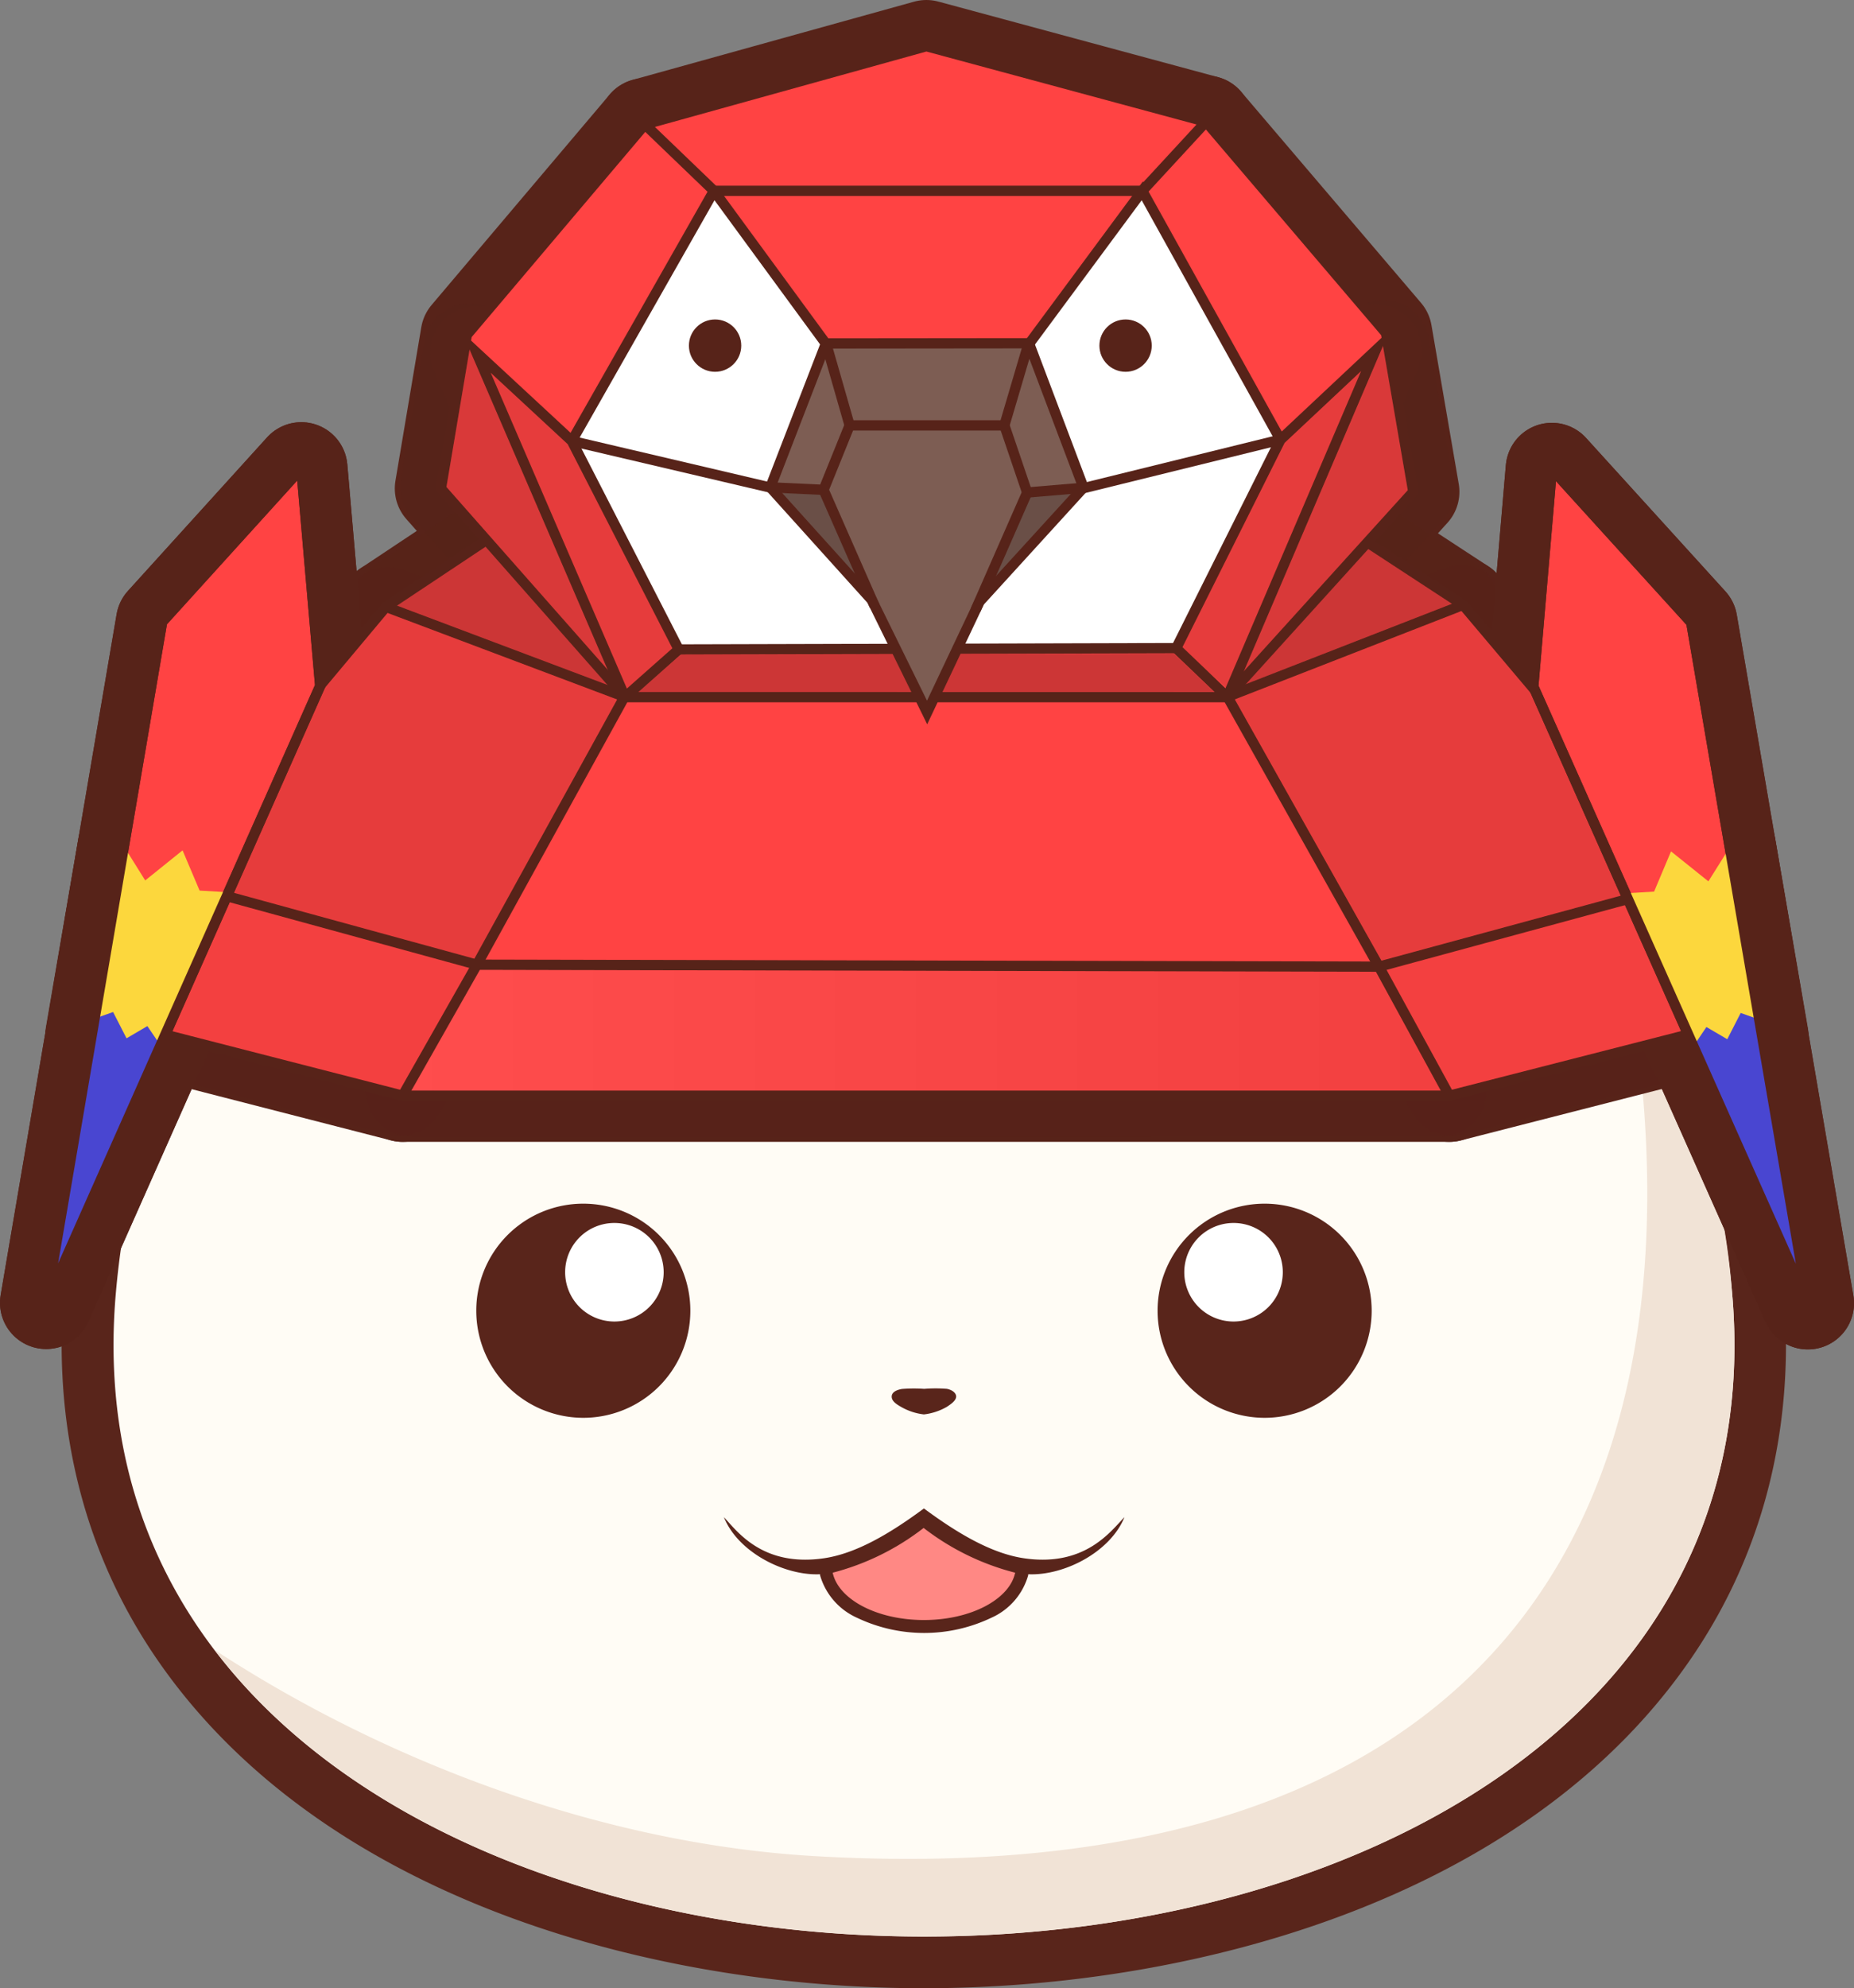 <svg xmlns="http://www.w3.org/2000/svg" xmlns:xlink="http://www.w3.org/1999/xlink" viewBox="0 0 180.66 193.69"><rect x="0" y="0" width="180.66" height="193.69" fill="#808080" stroke="none"/><defs><style>.cls-1{fill:#59251b;}.cls-1,.cls-2,.cls-3,.cls-4,.cls-5{fill-rule:evenodd;}.cls-2{fill:#fffcf5;}.cls-3{fill:#f1e3d6;}.cls-11,.cls-21,.cls-4{fill:#fff;}.cls-5{fill:#ff8884;}.cls-16,.cls-6{fill:#ff4343;}.cls-10,.cls-11,.cls-12,.cls-13,.cls-14,.cls-15,.cls-16,.cls-17,.cls-22,.cls-6,.cls-7,.cls-8,.cls-9{stroke:#572319;}.cls-10,.cls-11,.cls-12,.cls-13,.cls-14,.cls-15,.cls-6,.cls-7,.cls-8,.cls-9{stroke-linecap:round;stroke-linejoin:round;stroke-width:9px;}.cls-17,.cls-7{fill:none;}.cls-23,.cls-27,.cls-8{opacity:0.05;}.cls-18,.cls-9{opacity:0.1;}.cls-10,.cls-19{opacity:0.15;}.cls-12,.cls-22{fill:#7d5d53;}.cls-13,.cls-24{fill:#572319;}.cls-14,.cls-25{fill:#fcd73d;}.cls-15,.cls-26{fill:#4946d1;}.cls-16,.cls-17,.cls-22{stroke-miterlimit:10;}.cls-20{opacity:0.2;}.cls-27{fill:url(#linear-gradient);}</style><linearGradient id="linear-gradient" x1="40.1" y1="100.37" x2="140.38" y2="100.37" gradientUnits="userSpaceOnUse"><stop offset="0" stop-color="#fff"/><stop offset="1"/></linearGradient></defs><g id="Layer_2" data-name="Layer 2"><g id="File_1" data-name="File 1"><g id="Layer_4" data-name="Layer 4"><g id="Happy"><path class="cls-1" d="M127.17,61.55c26.5,12.33,43.94,33.85,46.61,63.83,1.14,12.72-1.53,25.05-8.68,35.72C149.31,184.68,117,193.69,90,193.69s-59.27-9-75.07-32.59c-7.14-10.67-9.81-23-8.67-35.72C9,95.4,26.4,73.88,52.9,61.55A18.25,18.25,0,0,1,75.81,44.62a18.26,18.26,0,0,1,28.45,0,18.25,18.25,0,0,1,22.91,16.93Z"/><path class="cls-2" d="M122.13,61.51A13.21,13.21,0,0,0,102.2,50.89c-2.27,1.22-5.7,5.58-6.83,8.67a19.58,19.58,0,0,1,5.09-11.62,13.21,13.21,0,0,0-22.59,3c-1.06,2.35-1.14,7.9-.16,11a19.64,19.64,0,0,1-3-12.4A13.21,13.21,0,0,0,57.92,62.25a13.43,13.43,0,0,0,.23,2.47h0c.62,2.5,4,6.91,6.7,8.77a19.4,19.4,0,0,1-9.71-7.43C30,77.7,13.8,97.77,11.3,125.83c-7.48,83.77,165,83.77,157.47,0-2.6-29.17-20-49.71-46.85-61.11-2.18-1.38-7.66-2.24-10.91-1.7A19,19,0,0,1,122.13,61.51Z"/><path class="cls-3" d="M64.85,73.49a19.4,19.4,0,0,1-9.71-7.43c-.91.42-1.8.85-2.69,1.3C55.37,70.83,59.68,72.86,64.85,73.49Z"/><path class="cls-3" d="M77.44,60.9c.08.36.17.71.27,1l-.27-1Zm.27,1C74.26,58,72.38,53.65,72.5,49.11a13.16,13.16,0,0,1,2.2.42A19.64,19.64,0,0,0,77.71,61.93Z"/><path class="cls-3" d="M95.49,59.25l-.12.31.12-.31Zm-.12.31c-.54-5.22.5-9.89,3.28-13.53a13.61,13.61,0,0,1,1.81,1.91A19.58,19.58,0,0,0,95.37,59.56Z"/><path class="cls-3" d="M122.13,61.51a14,14,0,0,0-.49-2.92A19.72,19.72,0,0,0,111,63,19,19,0,0,1,122.13,61.51Z"/><path class="cls-1" d="M90.06,135.3a13.89,13.89,0,0,1,2.22,0c.56.12.9.43.89.76s-.36.64-.92,1a5.81,5.81,0,0,1-2.22.73,5.75,5.75,0,0,1-2.22-.73c-.56-.31-.92-.61-.92-1s.37-.64,1-.75A15,15,0,0,1,90.06,135.3Z"/><path class="cls-1" d="M80.31,151.8c3.1-.46,6.37-2.37,9.72-4.85,3.35,2.48,6.63,4.39,9.73,4.85,6,.89,8.51-2.68,9.81-4-1.39,3.42-5.91,5.72-9.38,5.56l0,.1a6.46,6.46,0,0,1-3.59,4.14,15.21,15.21,0,0,1-13.09,0,6.5,6.5,0,0,1-3.6-4.14l0-.1c-3.46.16-8-2.14-9.37-5.56C71.8,149.12,74.26,152.69,80.31,151.8Z"/><path class="cls-1" d="M82.77,91.26c9.4-4,9.49-16.32,5.28-21.42C88.62,79.41,86.69,86.38,82.77,91.26Z"/><path class="cls-1" d="M92.58,72.8c2.25,8.94,6.43,11.44,11.66,10.5C95.33,77.17,95.35,75.72,92.58,72.8Z"/><path class="cls-1" d="M84.09,72.73c.66,5.5-4.9,11.77-9.25,11.21C78.55,81.89,81.45,77.26,84.09,72.73Z"/><path class="cls-1" d="M56.84,117.26a10.43,10.43,0,1,1-10.43,10.43A10.42,10.42,0,0,1,56.84,117.26Z"/><path class="cls-4" d="M59.87,119.14a4.8,4.8,0,1,1-4.8,4.79A4.79,4.79,0,0,1,59.87,119.14Z"/><path class="cls-5" d="M98.92,153.21c-.55,2.6-4.32,4.61-8.89,4.61s-8.33-2-8.89-4.61A24.42,24.42,0,0,0,90,148.85,24.5,24.5,0,0,0,98.92,153.21Z"/><path class="cls-3" d="M20.91,160.73c35.42,46.53,154.09,34.91,147.86-34.9a69.89,69.89,0,0,0-10.29-31.45c9.64,55.06-14.73,90.23-79.26,86.43C59.56,179.65,38.5,172.22,20.91,160.73Z"/><path class="cls-1" d="M123.23,117.26a10.43,10.43,0,1,0,10.43,10.43A10.43,10.43,0,0,0,123.23,117.26Z"/><path class="cls-4" d="M120.2,119.14a4.8,4.8,0,1,0,4.8,4.79A4.79,4.79,0,0,0,120.2,119.14Z"/></g><g id="Layer_2_copy_2" data-name="Layer 2 copy 2"><polygon class="cls-6" points="39.23 106.74 141.23 106.74 165.42 100.55 165.23 85.79 142.56 58.93 119.71 43.98 100.47 39.02 78.95 39.02 60.09 44.17 37.61 59.12 15.52 85.5 15.14 100.55 39.23 106.74"/><polyline class="cls-7" points="15.52 85.5 46.47 93.98 134.37 94.17 165.23 85.79"/><polyline class="cls-7" points="142.56 58.93 119.61 67.88 60.85 67.88 37.61 59.12"/><polyline class="cls-7" points="60.09 44.17 78.56 48.26 102.18 48.26 119.71 43.98"/><polyline class="cls-7" points="102.18 48.26 119.61 67.88 134.37 94.17 141.23 106.74"/><polyline class="cls-7" points="78.56 48.26 60.85 67.88 46.47 93.98 39.23 106.74"/><polygon class="cls-6" points="60.9 67.91 119.59 67.91 137.71 47.91 135.05 32.43 117.52 11.86 90.27 4.5 62.84 12.12 45.49 32.62 42.97 47.59 60.9 67.91"/><g id="Layer_6_copy" data-name="Layer 6 copy"><polygon class="cls-8" points="47.53 36.04 61.03 67.43 65.92 63.15 55.42 42.82 47.53 36.04"/><polyline class="cls-8" points="114.88 62.95 125.14 42.46 133.2 35.18 119.87 67.34 114.88 62.95"/><polygon class="cls-9" points="134.77 33.7 137.17 47.76 121.21 65.37 134.77 33.7"/><polygon class="cls-9" points="45.75 34.06 43.5 47.44 59.19 65.22 45.75 34.06"/><polygon class="cls-10" points="66.33 63.8 114.39 63.67 118.28 67.38 62.22 67.4 66.33 63.8"/></g><polygon class="cls-11" points="55.81 42.89 69.57 18.59 80.87 34.18 75.03 47.58 55.81 42.89"/><polyline class="cls-11" points="55.81 42.89 66.14 63.29 114.58 63.17 124.72 42.87 111.28 18.61 99.75 34.13"/><polyline class="cls-7" points="69.57 18.59 111.31 18.59 117.52 11.86"/><line class="cls-7" x1="66.14" y1="63.27" x2="114.61" y2="63.14"/><polyline class="cls-7" points="69.57 18.59 80.91 34.07 75.24 47.54 55.72 42.96 66.14 63.27 60.9 67.91 46.42 34.34 55.72 42.96 69.57 18.59 62.84 12.12"/><polyline class="cls-7" points="99.78 34.17 111.31 18.59 124.77 42.84 134.03 34.15 119.59 67.91 114.61 63.15 124.77 42.84"/><line class="cls-7" x1="105.24" y1="47.64" x2="124.77" y2="42.83"/><line class="cls-7" x1="99.73" y1="34.08" x2="105.24" y2="47.79"/><polygon class="cls-12" points="80.48 33.46 100.27 33.44 105.58 47.5 95.45 58.61 90.34 69.41 84.95 58.45 75.06 47.48 80.48 33.46"/><g id="Layer_5_copy" data-name="Layer 5 copy"><polyline class="cls-9" points="100.47 47.83 97.08 56.08 104.32 48.13 100.47 47.83"/><polyline class="cls-9" points="80.09 47.73 83.29 55.86 76.24 48.03 80.09 47.73"/><polygon class="cls-10" points="38.71 58.99 59.19 66.72 47.31 53.27 38.71 58.99"/><polygon class="cls-10" points="141.47 58.81 121.41 66.64 133.33 53.48 141.47 58.81"/><polygon class="cls-8" points="16.68 100.43 38.98 106.16 45.71 94.29 22.1 87.82 16.68 100.43"/><polygon class="cls-8" points="141.48 106.16 163.8 100.44 158.34 88.18 135.12 94.48 141.48 106.16"/><polygon class="cls-8" points="37.77 59.71 60.12 68.15 46.22 93.39 22.79 86.97 31.66 67.01 37.77 59.71"/><polygon class="cls-8" points="142.41 59.53 120.34 68.14 134.62 93.57 157.92 87.25 149.11 67.48 142.41 59.53"/></g><polyline class="cls-7" points="80.51 33.48 82.79 41.44 97.87 41.44 100.21 33.51"/><polyline class="cls-7" points="97.87 41.44 100.09 47.98 105.54 47.52"/><line class="cls-7" x1="100.09" y1="47.98" x2="95.07" y2="59.41"/><polyline class="cls-7" points="85.22 59.02 80.25 47.72 75.11 47.48"/><line class="cls-7" x1="80.25" y1="47.72" x2="82.79" y2="41.44"/><circle class="cls-13" cx="69.68" cy="33.67" r="2.55"/><circle class="cls-13" cx="109.68" cy="33.67" r="2.55"/><polygon class="cls-6" points="29.36 45.63 31.2 66.82 4.5 126.92 15.8 60.59 29.36 45.63"/><polyline class="cls-14" points="12.07 82.44 14.15 85.77 17.79 82.84 19.45 86.76 22.36 86.93 15.53 102.21 8.91 100.83 12.07 82.44"/><polygon class="cls-15" points="9.24 99.22 11.02 98.59 12.33 101.15 14.36 99.96 15.53 101.68 4.71 126.44 9.24 99.22"/><polygon class="cls-7" points="29.36 45.63 31.2 66.82 4.5 126.92 15.8 60.59 29.36 45.63"/><polygon class="cls-6" points="151.22 45.69 149.41 66.88 176.16 126.96 164.8 60.64 151.22 45.69"/><polyline class="cls-14" points="168.56 82.53 166.47 85.86 162.83 82.94 161.18 86.86 158.27 87.03 165.11 102.3 171.73 100.92 168.56 82.53"/><polygon class="cls-15" points="171.39 99.31 169.62 98.68 168.31 101.24 166.28 100.05 165.11 101.78 175.95 126.53 171.39 99.31"/><polygon class="cls-7" points="151.22 45.69 149.41 66.88 176.16 126.96 164.8 60.64 151.22 45.69"/><polygon class="cls-8" points="46.75 94.49 134.05 94.68 140.38 106.25 40.1 106.23 46.75 94.49"/></g><g id="Layer_2-2" data-name="Layer 2"><polygon class="cls-16" points="39.23 106.74 141.23 106.74 165.42 100.55 165.23 85.79 142.56 58.93 119.71 43.98 100.47 39.02 78.95 39.02 60.09 44.17 37.61 59.12 15.52 85.5 15.14 100.55 39.23 106.74"/><polyline class="cls-17" points="15.52 85.5 46.47 93.98 134.37 94.17 165.23 85.79"/><polyline class="cls-17" points="142.56 58.93 119.61 67.88 60.85 67.88 37.61 59.12"/><polyline class="cls-17" points="60.09 44.17 78.56 48.26 102.18 48.26 119.71 43.98"/><polyline class="cls-17" points="102.18 48.26 119.61 67.88 134.37 94.17 141.23 106.74"/><polyline class="cls-17" points="78.56 48.26 60.85 67.88 46.47 93.98 39.23 106.74"/><polygon class="cls-16" points="60.9 67.91 119.59 67.91 137.71 47.91 135.05 32.43 117.52 11.86 90.27 4.5 62.84 12.12 45.49 32.62 42.97 47.59 60.9 67.91"/><g id="Layer_6" data-name="Layer 6"><polygon class="cls-18" points="47.53 36.04 61.03 67.43 65.92 63.15 55.42 42.82 47.53 36.04"/><polyline class="cls-18" points="114.88 62.95 125.14 42.46 133.2 35.18 119.87 67.34 114.88 62.95"/><polygon class="cls-19" points="134.77 33.7 137.17 47.76 121.21 65.37 134.77 33.7"/><polygon class="cls-19" points="45.75 34.06 43.5 47.44 59.19 65.22 45.75 34.06"/><polygon class="cls-20" points="66.33 63.8 114.39 63.67 118.28 67.38 62.22 67.4 66.33 63.8"/></g><polygon class="cls-21" points="55.81 42.89 69.57 18.59 80.87 34.18 75.03 47.58 55.81 42.89"/><polyline class="cls-21" points="55.81 42.89 66.14 63.29 114.58 63.17 124.72 42.87 111.28 18.61 99.75 34.13"/><polyline class="cls-17" points="69.57 18.59 111.31 18.59 117.52 11.86"/><line class="cls-17" x1="66.14" y1="63.27" x2="114.61" y2="63.14"/><polyline class="cls-17" points="69.57 18.59 80.91 34.07 75.24 47.54 55.72 42.96 66.14 63.27 60.9 67.91 46.42 34.34 55.72 42.96 69.57 18.59 62.84 12.12"/><polyline class="cls-17" points="99.78 34.17 111.31 18.59 124.77 42.84 134.03 34.15 119.59 67.91 114.61 63.15 124.77 42.84"/><line class="cls-17" x1="105.24" y1="47.64" x2="124.77" y2="42.83"/><line class="cls-17" x1="99.73" y1="34.08" x2="105.24" y2="47.79"/><polygon class="cls-22" points="80.48 33.46 100.27 33.44 105.58 47.5 95.45 58.61 90.34 69.41 84.95 58.45 75.06 47.48 80.48 33.46"/><g id="Layer_5" data-name="Layer 5"><polyline class="cls-19" points="100.47 47.83 97.08 56.08 104.32 48.13 100.47 47.83"/><polyline class="cls-19" points="80.09 47.73 83.29 55.86 76.24 48.03 80.09 47.73"/><polygon class="cls-20" points="38.71 58.99 59.19 66.72 47.31 53.27 38.71 58.99"/><polygon class="cls-20" points="141.47 58.81 121.41 66.64 133.33 53.48 141.47 58.81"/><polygon class="cls-23" points="16.68 100.43 38.98 106.16 45.71 94.29 22.1 87.82 16.68 100.43"/><polygon class="cls-23" points="141.48 106.16 163.8 100.44 158.34 88.18 135.12 94.48 141.48 106.16"/><polygon class="cls-18" points="37.77 59.71 60.12 68.15 46.22 93.39 22.79 86.97 31.66 67.01 37.77 59.71"/><polygon class="cls-18" points="142.41 59.53 120.34 68.14 134.62 93.57 157.92 87.25 149.11 67.48 142.41 59.53"/></g><polyline class="cls-17" points="80.51 33.48 82.79 41.44 97.87 41.44 100.21 33.51"/><polyline class="cls-17" points="97.87 41.44 100.09 47.98 105.54 47.52"/><line class="cls-17" x1="100.09" y1="47.98" x2="95.07" y2="59.41"/><polyline class="cls-17" points="85.22 59.02 80.25 47.72 75.11 47.48"/><line class="cls-17" x1="80.25" y1="47.72" x2="82.79" y2="41.44"/><circle class="cls-24" cx="69.68" cy="33.67" r="2.55"/><circle class="cls-24" cx="109.68" cy="33.67" r="2.55"/><polygon class="cls-16" points="29.36 45.63 31.2 66.82 4.5 126.92 15.8 60.59 29.36 45.63"/><polyline class="cls-25" points="12.07 82.44 14.15 85.77 17.79 82.84 19.45 86.76 22.36 86.93 15.53 102.21 8.91 100.83 12.07 82.44"/><polygon class="cls-26" points="9.24 99.22 11.02 98.59 12.33 101.15 14.36 99.96 15.53 101.68 4.71 126.44 9.24 99.22"/><polygon class="cls-17" points="29.36 45.63 31.2 66.82 4.5 126.92 15.8 60.59 29.36 45.63"/><polygon class="cls-16" points="151.22 45.69 149.41 66.88 176.16 126.96 164.8 60.64 151.22 45.69"/><polyline class="cls-25" points="168.56 82.53 166.47 85.86 162.83 82.94 161.18 86.86 158.27 87.03 165.11 102.3 171.73 100.92 168.56 82.53"/><polygon class="cls-26" points="171.39 99.31 169.62 98.68 168.31 101.24 166.28 100.05 165.11 101.78 175.95 126.53 171.39 99.31"/><polygon class="cls-17" points="151.22 45.69 149.41 66.88 176.16 126.96 164.8 60.64 151.22 45.69"/><polygon class="cls-27" points="46.75 94.49 134.05 94.68 140.38 106.25 40.1 106.23 46.75 94.49"/></g></g></g></g></svg>